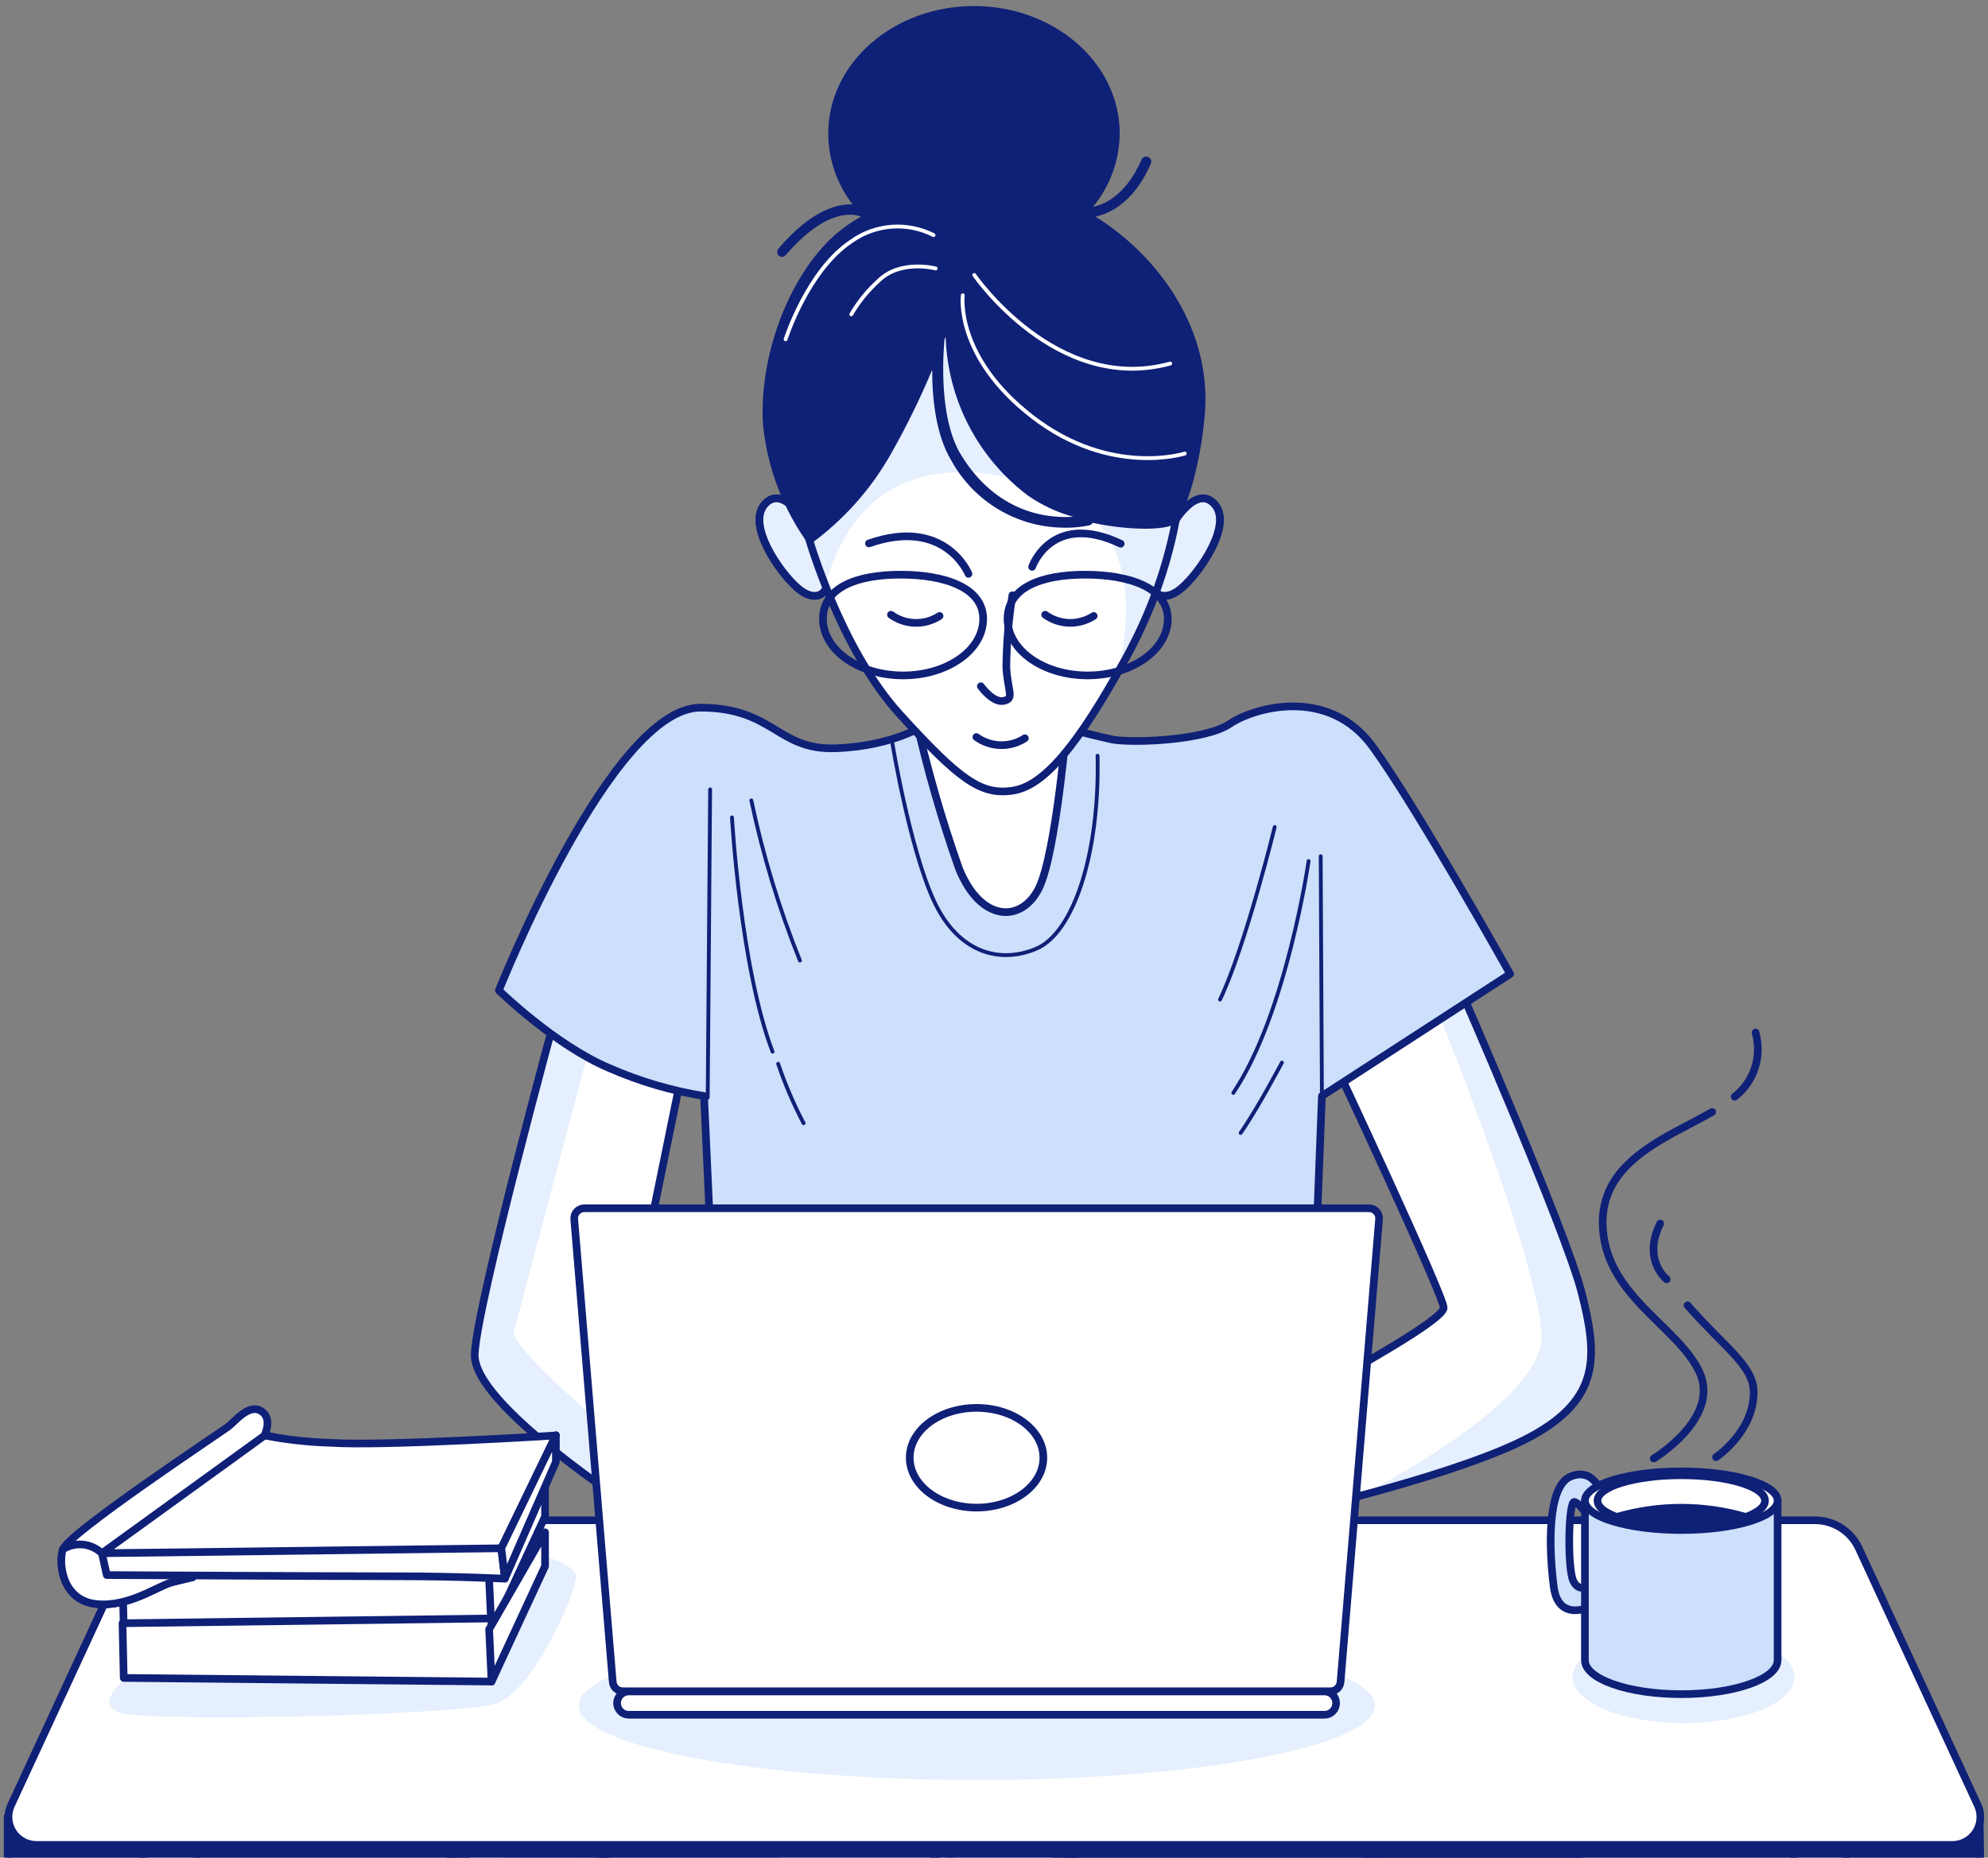 <svg width="260" height="243" viewBox="0 0 260 243" fill="none" xmlns="http://www.w3.org/2000/svg">
<rect x="0" y="0" width="260" height="243" fill="#808080" stroke="none"/>
<path d="M174.674 139.313C174.674 139.313 188.808 169.478 188.808 171.071C188.808 172.663 176.267 179.485 173.878 180.918C172.025 181.973 170.116 182.926 168.158 183.771L169.591 197.745C169.591 197.745 191.183 192.822 200.234 187.898C209.285 182.975 208.966 177.414 206.87 169.16C204.773 160.905 190.825 129.002 190.825 129.002L174.674 139.313Z" fill="white"/>
<g style="mix-blend-mode:multiply" opacity="0.5">
<path d="M200.198 187.896C209.249 182.973 208.93 177.412 206.833 169.158C204.736 160.903 190.789 129 190.789 129L188.533 130.433L187.816 131.76C187.816 131.76 200.835 163.717 201.618 174.36C202.149 181.513 187.75 190.431 178.234 195.527C185.295 193.656 194.903 190.776 200.198 187.896Z" fill="#CCDFFB"/>
</g>
<path d="M174.674 139.313C174.674 139.313 188.808 169.478 188.808 171.071C188.808 172.663 176.267 179.485 173.878 180.918C172.025 181.973 170.116 182.926 168.158 183.771L169.591 197.745C169.591 197.745 191.183 192.822 200.234 187.898C209.285 182.975 208.966 177.414 206.87 169.16C204.773 160.905 190.825 129.002 190.825 129.002L174.674 139.313Z" stroke="#0F2077" stroke-linecap="round" stroke-linejoin="round"/>
<path d="M72.702 132.648C72.702 132.648 62.391 170.431 62.085 177.106C61.78 183.781 82.562 196.946 83.319 197.742C84.075 198.539 82.138 174.784 82.138 174.784L89.185 140.279L72.702 132.648Z" fill="white"/>
<g style="mix-blend-mode:multiply" opacity="0.5">
<path d="M77.425 135.741L77.199 134.719L72.7 132.648C72.7 132.648 62.389 170.431 62.083 177.106C61.778 183.781 82.56 196.946 83.317 197.742C83.622 198.061 83.503 194.504 83.251 190.112C77.066 184.87 68.188 177.491 67.153 174.385" fill="#CCDFFB"/>
</g>
<path d="M72.702 132.648C72.702 132.648 62.391 170.431 62.085 177.106C61.78 183.781 82.562 196.946 83.319 197.742C84.075 198.539 82.138 174.784 82.138 174.784L89.185 140.279L72.702 132.648Z" stroke="#0F2077" stroke-linecap="round" stroke-linejoin="round"/>
<path d="M121.13 94.694C121.13 94.694 117.149 97.561 109.385 97.879C101.622 98.198 101.25 92.571 91.602 92.571C79.91 92.571 65.246 129.557 65.246 129.557C65.246 129.557 72.545 136.71 79.698 139.722C83.655 141.456 87.815 142.682 92.08 143.372L93.195 167.671H171.944L172.887 143.372L197.504 127.407C197.504 127.407 185.428 105.815 179.562 97.72C173.696 89.625 163.836 92.637 160.823 94.694C157.811 96.751 148.879 97.242 145.588 96.764C141.295 95.814 137.052 94.649 132.875 93.274C132.875 93.274 127.805 89.054 121.13 94.694Z" fill="#CCDFFB" stroke="#0F2077" stroke-linecap="round" stroke-linejoin="round"/>
<path d="M92.875 103.268L92.557 143.598" stroke="#0F2077" stroke-width="0.5" stroke-linecap="round" stroke-linejoin="round"/>
<path d="M95.731 106.93C95.731 106.93 96.845 126.61 101.039 137.572" stroke="#0F2077" stroke-width="0.5" stroke-linecap="round" stroke-linejoin="round"/>
<path d="M101.768 139.152C102.673 141.828 103.787 144.428 105.099 146.929" stroke="#0F2077" stroke-width="0.5" stroke-linecap="round" stroke-linejoin="round"/>
<path d="M98.262 104.701C99.768 111.857 101.895 118.869 104.619 125.656" stroke="#0F2077" stroke-width="0.5" stroke-linecap="round" stroke-linejoin="round"/>
<path d="M166.714 108.189C166.714 108.189 162.905 123.756 159.561 130.75" stroke="#0F2077" stroke-width="0.5" stroke-linecap="round" stroke-linejoin="round"/>
<path d="M172.886 143.439L172.727 112" stroke="#0F2077" stroke-width="0.5" stroke-linecap="round" stroke-linejoin="round"/>
<path d="M171.146 112.635C171.146 112.635 168.279 132.541 161.299 142.959" stroke="#0F2077" stroke-width="0.5" stroke-linecap="round" stroke-linejoin="round"/>
<path d="M167.657 138.994C167.657 138.994 164.472 145.032 162.256 148.204" stroke="#0F2077" stroke-width="0.5" stroke-linecap="round" stroke-linejoin="round"/>
<path d="M116.684 97.084C116.684 97.084 118.913 110.74 122.085 117.72C125.257 124.701 130.817 126.134 135.581 124.077C140.346 122.02 143.836 111.841 143.544 98.862" stroke="#0F2077" stroke-width="0.5" stroke-linecap="round" stroke-linejoin="round"/>
<path d="M105.416 68.495C105.416 68.495 102.391 63.267 100.015 65.961C97.64 68.655 101.926 74.852 104.302 76.909C106.677 78.966 108.429 77.706 108.283 75.489C108.137 73.273 105.416 68.495 105.416 68.495Z" fill="#CCDFFB" stroke="#0F2077" stroke-linecap="round" stroke-linejoin="round"/>
<path opacity="0.5" d="M105.416 68.495C105.416 68.495 102.391 63.267 100.015 65.961C97.64 68.655 101.926 74.852 104.302 76.909C106.677 78.966 108.429 77.706 108.283 75.489C108.137 73.273 105.416 68.495 105.416 68.495Z" fill="white"/>
<path d="M105.416 68.495C105.416 68.495 102.391 63.267 100.015 65.961C97.64 68.655 101.926 74.852 104.302 76.909C106.677 78.966 108.429 77.706 108.283 75.489C108.137 73.273 105.416 68.495 105.416 68.495Z" stroke="#0F2077" stroke-linecap="round" stroke-linejoin="round"/>
<path d="M153.445 68.495C153.445 68.495 156.457 63.267 158.846 65.961C161.235 68.655 156.935 74.852 154.56 76.909C152.184 78.966 150.419 77.706 150.578 75.489C150.738 73.273 153.445 68.495 153.445 68.495Z" fill="#CCDFFB" stroke="#0F2077" stroke-linecap="round" stroke-linejoin="round"/>
<path opacity="0.5" d="M153.445 68.495C153.445 68.495 156.457 63.267 158.846 65.961C161.235 68.655 156.935 74.852 154.56 76.909C152.184 78.966 150.419 77.706 150.578 75.489C150.738 73.273 153.445 68.495 153.445 68.495Z" fill="white"/>
<path d="M153.445 68.495C153.445 68.495 156.457 63.267 158.846 65.961C161.235 68.655 156.935 74.852 154.56 76.909C152.184 78.966 150.419 77.706 150.578 75.489C150.738 73.273 153.445 68.495 153.445 68.495Z" stroke="#0F2077" stroke-linecap="round" stroke-linejoin="round"/>
<path d="M119.693 93.594C121.192 100.37 123.102 107.049 125.413 113.593C128.28 120.733 133.668 120.733 135.897 116.128C138.127 111.523 139.547 94.364 139.547 94.364C139.547 94.364 124.617 96.447 119.693 93.594Z" fill="white" stroke="#0F2077" stroke-linecap="round" stroke-linejoin="round"/>
<path d="M105.734 70.249C105.734 70.249 109.861 84.847 117.678 93.433C125.494 102.019 128.294 104.05 132.448 103.426C136.602 102.802 141.021 97.401 147.205 86.174C153.39 74.947 153.841 66.334 154.358 65.537C154.876 64.741 153.031 48.869 144.193 42.035C135.354 35.2 125.454 32.201 116.881 39.659C108.308 47.117 102.867 59.287 105.734 70.249Z" fill="white"/>
<g style="mix-blend-mode:multiply" opacity="0.5">
<path d="M144.155 41.982C135.263 35.161 125.416 32.148 116.843 39.606C108.27 47.065 102.869 59.287 105.735 70.249C105.735 70.249 106.518 73.062 108.071 76.884C108.066 76.395 108.133 75.908 108.27 75.438C110.168 69.426 115.768 57.788 134.613 63.122C149.582 67.343 147.751 80.507 146.358 87.528L147.167 86.068C153.365 74.801 153.803 66.228 154.32 65.431C154.838 64.635 153.046 48.816 144.155 41.982Z" fill="#CCDFFB"/>
</g>
<path d="M105.734 70.249C105.734 70.249 109.861 84.847 117.678 93.433C125.494 102.019 128.294 104.05 132.448 103.426C136.602 102.802 141.021 97.401 147.205 86.174C153.39 74.947 153.841 66.334 154.358 65.537C154.876 64.741 153.031 48.869 144.193 42.035C135.354 35.2 125.454 32.201 116.881 39.659C108.308 47.117 102.867 59.287 105.734 70.249Z" stroke="#0F2077" stroke-linecap="round" stroke-linejoin="round"/>
<path d="M132.407 77.865C131.914 80.965 131.648 84.096 131.61 87.234C131.77 90.406 132.725 91.362 131.292 91.68C129.859 91.999 128.279 89.769 128.279 89.769" stroke="#0F2077" stroke-linecap="round" stroke-linejoin="round"/>
<path d="M116.525 80.414C117.445 81.079 118.545 81.449 119.679 81.478C120.814 81.506 121.93 81.191 122.882 80.573" stroke="#0F2077" stroke-linecap="round" stroke-linejoin="round"/>
<path d="M136.695 80.414C137.613 81.077 138.71 81.448 139.842 81.476C140.975 81.504 142.089 81.19 143.039 80.573" stroke="#0F2077" stroke-linecap="round" stroke-linejoin="round"/>
<path d="M127.695 96.414C128.613 97.077 129.71 97.448 130.842 97.476C131.975 97.504 133.089 97.19 134.039 96.573" stroke="#0F2077" stroke-linecap="round" stroke-linejoin="round"/>
<path d="M126.663 75.066C126.663 75.066 123.638 67.595 113.645 71.085" stroke="#0F2077" stroke-linecap="round" stroke-linejoin="round"/>
<path d="M134.984 74.15C134.984 74.15 137.519 66.838 146.57 71.125" stroke="#0F2077" stroke-linecap="round" stroke-linejoin="round"/>
<path d="M128.586 80.96C128.586 85.047 123.901 88.352 118.115 88.352C112.329 88.352 107.631 85.047 107.631 80.96C107.631 76.873 112.01 75.174 117.796 75.174C123.583 75.174 128.586 76.886 128.586 80.96Z" stroke="#0F2077" stroke-linecap="round" stroke-linejoin="round"/>
<path d="M152.726 80.96C152.726 85.047 148.028 88.352 142.242 88.352C136.456 88.352 131.771 85.047 131.771 80.96C131.771 76.873 136.138 75.174 141.924 75.174C147.71 75.174 152.726 76.886 152.726 80.96Z" stroke="#0F2077" stroke-linecap="round" stroke-linejoin="round"/>
<path d="M18.918 208.266L18.268 369.149C18.268 369.656 18.469 370.142 18.827 370.5C19.186 370.859 19.672 371.06 20.179 371.06C20.673 371.06 21.148 370.868 21.502 370.523C21.857 370.179 22.062 369.709 22.076 369.215L26.668 208.491L18.918 208.266Z" fill="white" stroke="#0F2077" stroke-linecap="round" stroke-linejoin="round"/>
<path d="M241.335 208.266L241.985 369.149C241.987 369.399 241.939 369.648 241.844 369.879C241.75 370.111 241.61 370.322 241.434 370.5C241.257 370.677 241.048 370.818 240.816 370.914C240.585 371.011 240.337 371.06 240.087 371.06C239.592 371.06 239.115 370.868 238.759 370.524C238.402 370.18 238.193 369.711 238.176 369.215L233.598 208.491L241.335 208.266Z" fill="white" stroke="#0F2077" stroke-linecap="round" stroke-linejoin="round"/>
<path d="M128.229 263.13C160.845 263.13 187.285 257.087 187.285 249.633C187.285 242.179 160.845 236.137 128.229 236.137C95.614 236.137 69.174 242.179 69.174 249.633C69.174 257.087 95.614 263.13 128.229 263.13Z" fill="white" stroke="#0F2077" stroke-linecap="round" stroke-linejoin="round"/>
<path d="M101.249 272.192C101.368 266.751 104.513 264.071 104.752 260.342C105.127 255.412 104.719 250.453 103.545 245.651L97.493 237.383C80.082 237.608 67.607 237.9 67.408 237.967C66.744 238.179 66.293 241.948 65.855 245.04C65.855 245.04 58.463 245.982 59.79 266.552C59.976 269.419 67.434 302.583 67.978 306.365C71.296 329.47 78.688 341.042 78.688 341.042C78.688 341.042 79.352 343.922 87.978 343.258C96.604 342.595 105.23 336.848 105.23 336.848C105.23 336.848 100.797 291.873 101.249 272.192Z" fill="#0F2077" stroke="#0F2077" stroke-linecap="round" stroke-linejoin="round"/>
<path d="M64.66 241.67C64.66 241.67 55.517 242.997 49.916 249.394C44.316 255.79 49.067 260.01 59.949 258.869C70.832 257.728 83.386 246.594 83.917 245.996C84.447 245.399 72.57 237.835 64.66 241.67Z" fill="white" stroke="#0F2077" stroke-linecap="round" stroke-linejoin="round"/>
<path d="M80.891 245.652C86.717 245.952 92.497 246.841 98.144 248.306C105.668 250.522 118.939 254.942 122.031 254.942C125.123 254.942 124.248 243.436 124.248 241.233C124.248 239.03 84.435 237.689 79.564 237.689C74.694 237.689 80.891 245.652 80.891 245.652Z" fill="white" stroke="#0F2077" stroke-linecap="round" stroke-linejoin="round"/>
<path d="M124.247 241.23C124.247 241.23 120.703 242.995 119.376 249.631C118.049 256.266 116.284 259.81 118.938 261.575C121.593 263.34 133.099 264.667 134.864 262.902C136.629 261.137 141.499 252.285 142.388 246.539C143.277 240.792 124.247 241.23 124.247 241.23Z" fill="#CCDFFB" stroke="#0F2077" stroke-linecap="round" stroke-linejoin="round"/>
<path d="M139.284 243.435C137.227 245.796 135.585 248.488 134.427 251.398C133.489 254.443 132.749 257.546 132.211 260.687C136.445 261.848 140.584 263.33 144.593 265.12C151.679 268.212 163.623 270.428 175.116 273.082C186.608 275.736 189.714 278.391 193.695 278.391C197.676 278.391 202.547 275.285 208.744 267.774C214.942 260.263 209.62 244.324 203.436 239.454C197.252 234.583 164.061 230.615 159.642 231.942C155.223 233.27 139.284 243.435 139.284 243.435Z" fill="#0F2077" stroke="#0F2077" stroke-linecap="round" stroke-linejoin="round"/>
<path d="M258.894 236.878L254.116 232.578L243.075 208.691C242.551 207.604 241.729 206.689 240.704 206.052C239.68 205.415 238.495 205.083 237.289 205.094H22.831C21.622 205.08 20.435 205.411 19.407 206.048C18.38 206.685 17.556 207.602 17.031 208.691L3.269 238.444L1 237.608V244.416L1.106 244.336C1.241 245.245 1.702 246.073 2.403 246.666C3.104 247.259 3.997 247.578 4.915 247.561H255.191C256.158 247.583 257.096 247.229 257.807 246.573C258.517 245.917 258.945 245.01 259 244.044L258.894 236.878Z" fill="#0F2077" stroke="#0F2077" stroke-linecap="round" stroke-linejoin="round"/>
<path d="M255.192 241.337H4.916C4.296 241.361 3.68 241.228 3.126 240.95C2.572 240.671 2.097 240.257 1.747 239.745C1.397 239.233 1.182 238.64 1.124 238.023C1.065 237.405 1.164 236.783 1.412 236.214L17.032 202.466C17.554 201.375 18.378 200.457 19.406 199.82C20.433 199.182 21.622 198.853 22.831 198.87H237.29C238.497 198.855 239.682 199.186 240.708 199.823C241.733 200.46 242.554 201.377 243.076 202.466L258.696 236.214C258.943 236.783 259.042 237.405 258.984 238.023C258.925 238.64 258.711 239.233 258.361 239.745C258.011 240.257 257.536 240.671 256.982 240.95C256.428 241.228 255.812 241.361 255.192 241.337Z" fill="white" stroke="#0F2077" stroke-linecap="round" stroke-linejoin="round"/>
<g style="mix-blend-mode:multiply" opacity="0.5">
<path d="M17.588 218.671C17.588 218.671 11.921 222.559 15.464 223.979C19.008 225.399 59.736 224.338 64.699 222.918C69.663 221.498 75.316 208.399 75.316 206.276C75.316 204.152 68.176 202.626 65.549 202.507C62.921 202.387 28.204 204.497 28.204 204.497L17.588 218.671Z" fill="#CCDFFB"/>
</g>
<g style="mix-blend-mode:multiply" opacity="0.5">
<path d="M220.182 225.402C228.201 225.402 234.701 222.704 234.701 219.377C234.701 216.049 228.201 213.352 220.182 213.352C212.164 213.352 205.664 216.049 205.664 219.377C205.664 222.704 212.164 225.402 220.182 225.402Z" fill="#CCDFFB"/>
</g>
<g style="mix-blend-mode:multiply" opacity="0.5">
<path d="M127.751 232.845C156.504 232.845 179.813 228.484 179.813 223.104C179.813 217.724 156.504 213.363 127.751 213.363C98.998 213.363 75.689 217.724 75.689 223.104C75.689 228.484 98.998 232.845 127.751 232.845Z" fill="#CCDFFB"/>
</g>
<path d="M209.566 195.67C209.566 195.67 208.61 191.862 205.439 193.136C202.267 194.41 202.585 202.824 203.209 207.588C203.833 212.352 208.133 210.123 208.133 210.123V207.269C208.133 207.269 206.553 208.53 205.757 206.792C204.961 205.053 205.12 196.308 205.916 196.467C206.713 196.626 208.292 199.32 208.292 199.32C208.292 199.32 208.77 199.015 209.566 195.67Z" fill="#CCDFFB" stroke="#0F2077" stroke-linecap="round" stroke-linejoin="round"/>
<path d="M207.283 196.309V217.17C207.283 219.626 212.923 221.616 219.891 221.616C226.858 221.616 232.485 219.626 232.485 217.17V196.309H207.283Z" fill="#CCDFFB" stroke="#0F2077" stroke-linecap="round" stroke-linejoin="round"/>
<path d="M232.485 196.308C232.485 198.431 226.845 200.143 219.891 200.143C212.937 200.143 207.283 198.431 207.283 196.308C207.283 194.185 212.923 192.473 219.891 192.473C226.858 192.473 232.485 194.198 232.485 196.308Z" fill="white" stroke="#0F2077" stroke-linecap="round" stroke-linejoin="round"/>
<path d="M230.838 196.31C230.838 198.154 225.928 199.641 219.89 199.641C213.851 199.641 208.928 198.154 208.928 196.31C208.928 194.465 213.838 192.979 219.89 192.979C225.941 192.979 230.838 194.465 230.838 196.31Z" fill="white" stroke="#0F2077" stroke-linecap="round" stroke-linejoin="round"/>
<path d="M211.436 198.434C216.952 200.044 222.813 200.044 228.329 198.434C222.813 196.824 216.952 196.824 211.436 198.434Z" fill="#0F2077" stroke="#0F2077" stroke-linecap="round" stroke-linejoin="round"/>
<path d="M16.021 205.836L16.181 212.976L64.288 213.454V205.199L16.021 205.836Z" fill="white" stroke="#0F2077" stroke-linecap="round" stroke-linejoin="round"/>
<path d="M64.289 213.457L71.283 198.381V193.936L63.971 206.636L64.289 213.457Z" fill="white" stroke="#0F2077" stroke-linecap="round" stroke-linejoin="round"/>
<path d="M16.021 212.339L16.181 219.492L64.288 219.969V211.715L16.021 212.339Z" fill="white" stroke="#0F2077" stroke-linecap="round" stroke-linejoin="round"/>
<path d="M64.289 219.972L71.283 204.883V200.438L63.971 213.138L64.289 219.972Z" fill="white" stroke="#0F2077" stroke-linecap="round" stroke-linejoin="round"/>
<path d="M34.604 187.736C34.604 187.736 35.719 185.52 34.126 184.564C32.534 183.609 30.795 185.891 29.84 186.621C28.884 187.351 8.885 200.595 8.248 202.666C7.611 204.736 8.248 209.301 12.534 209.805C16.821 210.31 20.63 207.43 22.541 206.952C24.452 206.474 25.195 206.315 25.195 206.315L38.373 188.532L34.604 187.736Z" fill="white" stroke="#0F2077" stroke-linecap="round" stroke-linejoin="round"/>
<path d="M12.531 209.819C16.817 210.297 20.626 207.444 22.537 206.966C24.448 206.488 25.191 206.329 25.191 206.329L25.669 205.679L13.287 203.157C12.614 202.523 11.749 202.132 10.828 202.046C9.907 201.959 8.984 202.182 8.205 202.68C7.607 204.723 8.244 209.328 12.531 209.819Z" fill="white" stroke="#0F2077" stroke-linecap="round" stroke-linejoin="round"/>
<path d="M13.328 203.183H50.487C62.086 203.183 65.576 202.546 65.576 202.546L72.716 187.775C72.716 187.775 50.155 189.209 43.188 188.731C40.309 188.648 37.441 188.328 34.615 187.775L13.328 203.183Z" fill="white" stroke="#0F2077" stroke-linecap="round" stroke-linejoin="round"/>
<path d="M13.328 203.183L13.965 206.037C13.965 206.037 44.13 206.196 52.066 206.196C60.002 206.196 66.04 206.514 66.04 206.514L65.562 202.533L13.328 203.183Z" fill="white" stroke="#0F2077" stroke-linecap="round" stroke-linejoin="round"/>
<path d="M66.04 206.475L72.702 191.227V187.736L65.562 202.507L66.04 206.475Z" fill="white" stroke="#0F2077" stroke-linecap="round" stroke-linejoin="round"/>
<path d="M173.215 224.31H82.243C82.041 224.312 81.841 224.274 81.654 224.198C81.468 224.122 81.298 224.01 81.155 223.868C81.012 223.726 80.898 223.557 80.821 223.371C80.743 223.185 80.703 222.986 80.703 222.784C80.703 222.582 80.743 222.383 80.821 222.197C80.898 222.011 81.012 221.842 81.155 221.7C81.298 221.558 81.468 221.446 81.654 221.37C81.841 221.294 82.041 221.256 82.243 221.258H173.215C173.416 221.256 173.615 221.294 173.801 221.37C173.987 221.447 174.156 221.559 174.298 221.701C174.44 221.843 174.552 222.012 174.628 222.198C174.704 222.384 174.743 222.583 174.741 222.784C174.743 222.985 174.704 223.184 174.628 223.37C174.552 223.556 174.44 223.725 174.298 223.867C174.156 224.009 173.987 224.122 173.801 224.198C173.615 224.274 173.416 224.312 173.215 224.31Z" fill="white" stroke="#0F2077" stroke-linecap="round" stroke-linejoin="round"/>
<path d="M173.987 221.234H81.462C81.124 221.234 80.797 221.105 80.551 220.874C80.304 220.642 80.155 220.324 80.135 219.986L75.105 159.537C75.083 159.35 75.1 159.16 75.157 158.98C75.213 158.8 75.307 158.635 75.433 158.494C75.558 158.353 75.713 158.241 75.885 158.165C76.057 158.088 76.244 158.049 76.432 158.051H179.03C179.218 158.049 179.405 158.088 179.577 158.165C179.75 158.241 179.904 158.353 180.029 158.494C180.155 158.635 180.249 158.8 180.306 158.98C180.362 159.16 180.38 159.35 180.357 159.537L175.327 219.986C175.307 220.326 175.156 220.646 174.907 220.878C174.657 221.11 174.328 221.238 173.987 221.234Z" fill="white" stroke="#0F2077" stroke-linecap="round" stroke-linejoin="round"/>
<path d="M136.456 190.684C136.456 194.294 132.541 197.213 127.724 197.213C122.907 197.213 118.979 194.294 118.979 190.684C118.979 187.074 122.893 184.168 127.724 184.168C132.555 184.168 136.456 187.088 136.456 190.684Z" fill="white" stroke="#0F2077" stroke-linecap="round" stroke-linejoin="round"/>
<path d="M226.869 143.467C228.288 142.36 229.286 140.8 229.696 139.048C229.994 137.733 229.962 136.365 229.603 135.066" stroke="#0F2077" stroke-linecap="round" stroke-linejoin="round"/>
<path d="M216.283 190.787C216.283 190.787 225.108 185.478 222.228 179.413C219.348 173.349 209.607 169.328 209.607 159.879C209.607 151.73 218.273 148.718 223.927 145.453" stroke="#0F2077" stroke-linecap="round" stroke-linejoin="round"/>
<path d="M224.43 190.617C224.43 190.617 229.354 187.339 229.354 182.136C229.354 178.646 225.625 176.364 220.701 170.75" stroke="#0F2077" stroke-linecap="round" stroke-linejoin="round"/>
<path d="M217.978 167.352C217.978 167.352 214.753 164.817 217.129 160.053" stroke="#0F2077" stroke-linecap="round" stroke-linejoin="round"/>
<path d="M143.266 28.34C144.845 28.008 148.23 26.707 150.512 21.412C150.547 21.332 150.566 21.246 150.568 21.158C150.569 21.071 150.554 20.984 150.522 20.902C150.49 20.821 150.442 20.747 150.381 20.684C150.32 20.621 150.247 20.571 150.167 20.536C150.005 20.469 149.823 20.467 149.659 20.532C149.496 20.596 149.364 20.721 149.291 20.881C147.194 25.738 144.195 26.813 142.948 27.052C145.18 24.351 146.413 20.962 146.438 17.457C146.438 8.247 137.905 0.789 127.381 0.789C116.857 0.789 108.324 8.247 108.324 17.457C108.331 20.821 109.451 24.087 111.509 26.747C109.505 26.641 106.121 27.49 101.834 32.493C101.712 32.62 101.643 32.788 101.643 32.964C101.643 33.14 101.712 33.309 101.834 33.435C101.957 33.538 102.112 33.594 102.272 33.595C102.369 33.595 102.464 33.574 102.551 33.532C102.639 33.491 102.716 33.431 102.777 33.356C108.257 26.973 111.88 28.047 112.61 28.34C111.371 29.021 110.21 29.835 109.147 30.768C103.029 36.276 99.3 46.693 99.777 55.372C100.314 61.129 102.401 66.632 105.816 71.297C110.259 68.117 113.944 63.993 116.605 59.221C118.588 55.715 120.361 52.095 121.913 48.379C121.913 52.267 122.418 56.965 124.461 60.322C125.936 62.974 128.095 65.182 130.715 66.713C133.334 68.245 136.317 69.044 139.351 69.028C140.399 69.043 141.445 68.941 142.47 68.723C142.56 68.7 142.644 68.659 142.717 68.602C142.791 68.545 142.851 68.473 142.895 68.391C148.017 69.479 153.113 69.386 153.896 68.298C155.157 66.56 156.948 61.132 157.546 54.496C158.634 43.243 151.547 33.475 143.266 28.34ZM125.695 59.513C123.121 55.306 123.201 48.445 123.506 44.504L123.678 44.052C123.801 48.106 124.834 52.08 126.702 55.68C128.57 59.28 131.224 62.413 134.468 64.848C136.259 66.086 138.247 67.015 140.347 67.595C137.095 67.82 130.407 67.197 125.695 59.513Z" fill="#0F2077"/>
<path d="M125.918 38.625C125.918 38.625 124.83 46.667 135.049 54.55C145.267 62.433 154.955 59.328 154.955 59.328" stroke="white" stroke-width="0.5" stroke-linecap="round" stroke-linejoin="round"/>
<path d="M127.418 35.971C127.418 35.971 138.181 51.644 153.044 47.556" stroke="white" stroke-width="0.5" stroke-linecap="round" stroke-linejoin="round"/>
<path d="M122.095 30.755C120.398 29.893 118.496 29.514 116.599 29.659C114.701 29.804 112.879 30.468 111.332 31.578C105.613 35.386 102.746 44.384 102.746 44.384" stroke="white" stroke-width="0.5" stroke-linecap="round" stroke-linejoin="round"/>
<path d="M122.373 35.12C122.373 35.12 117.742 33.886 114.875 36.752C113.478 38.018 112.283 39.49 111.332 41.118" stroke="white" stroke-width="0.5" stroke-linecap="round" stroke-linejoin="round"/>
</svg>

